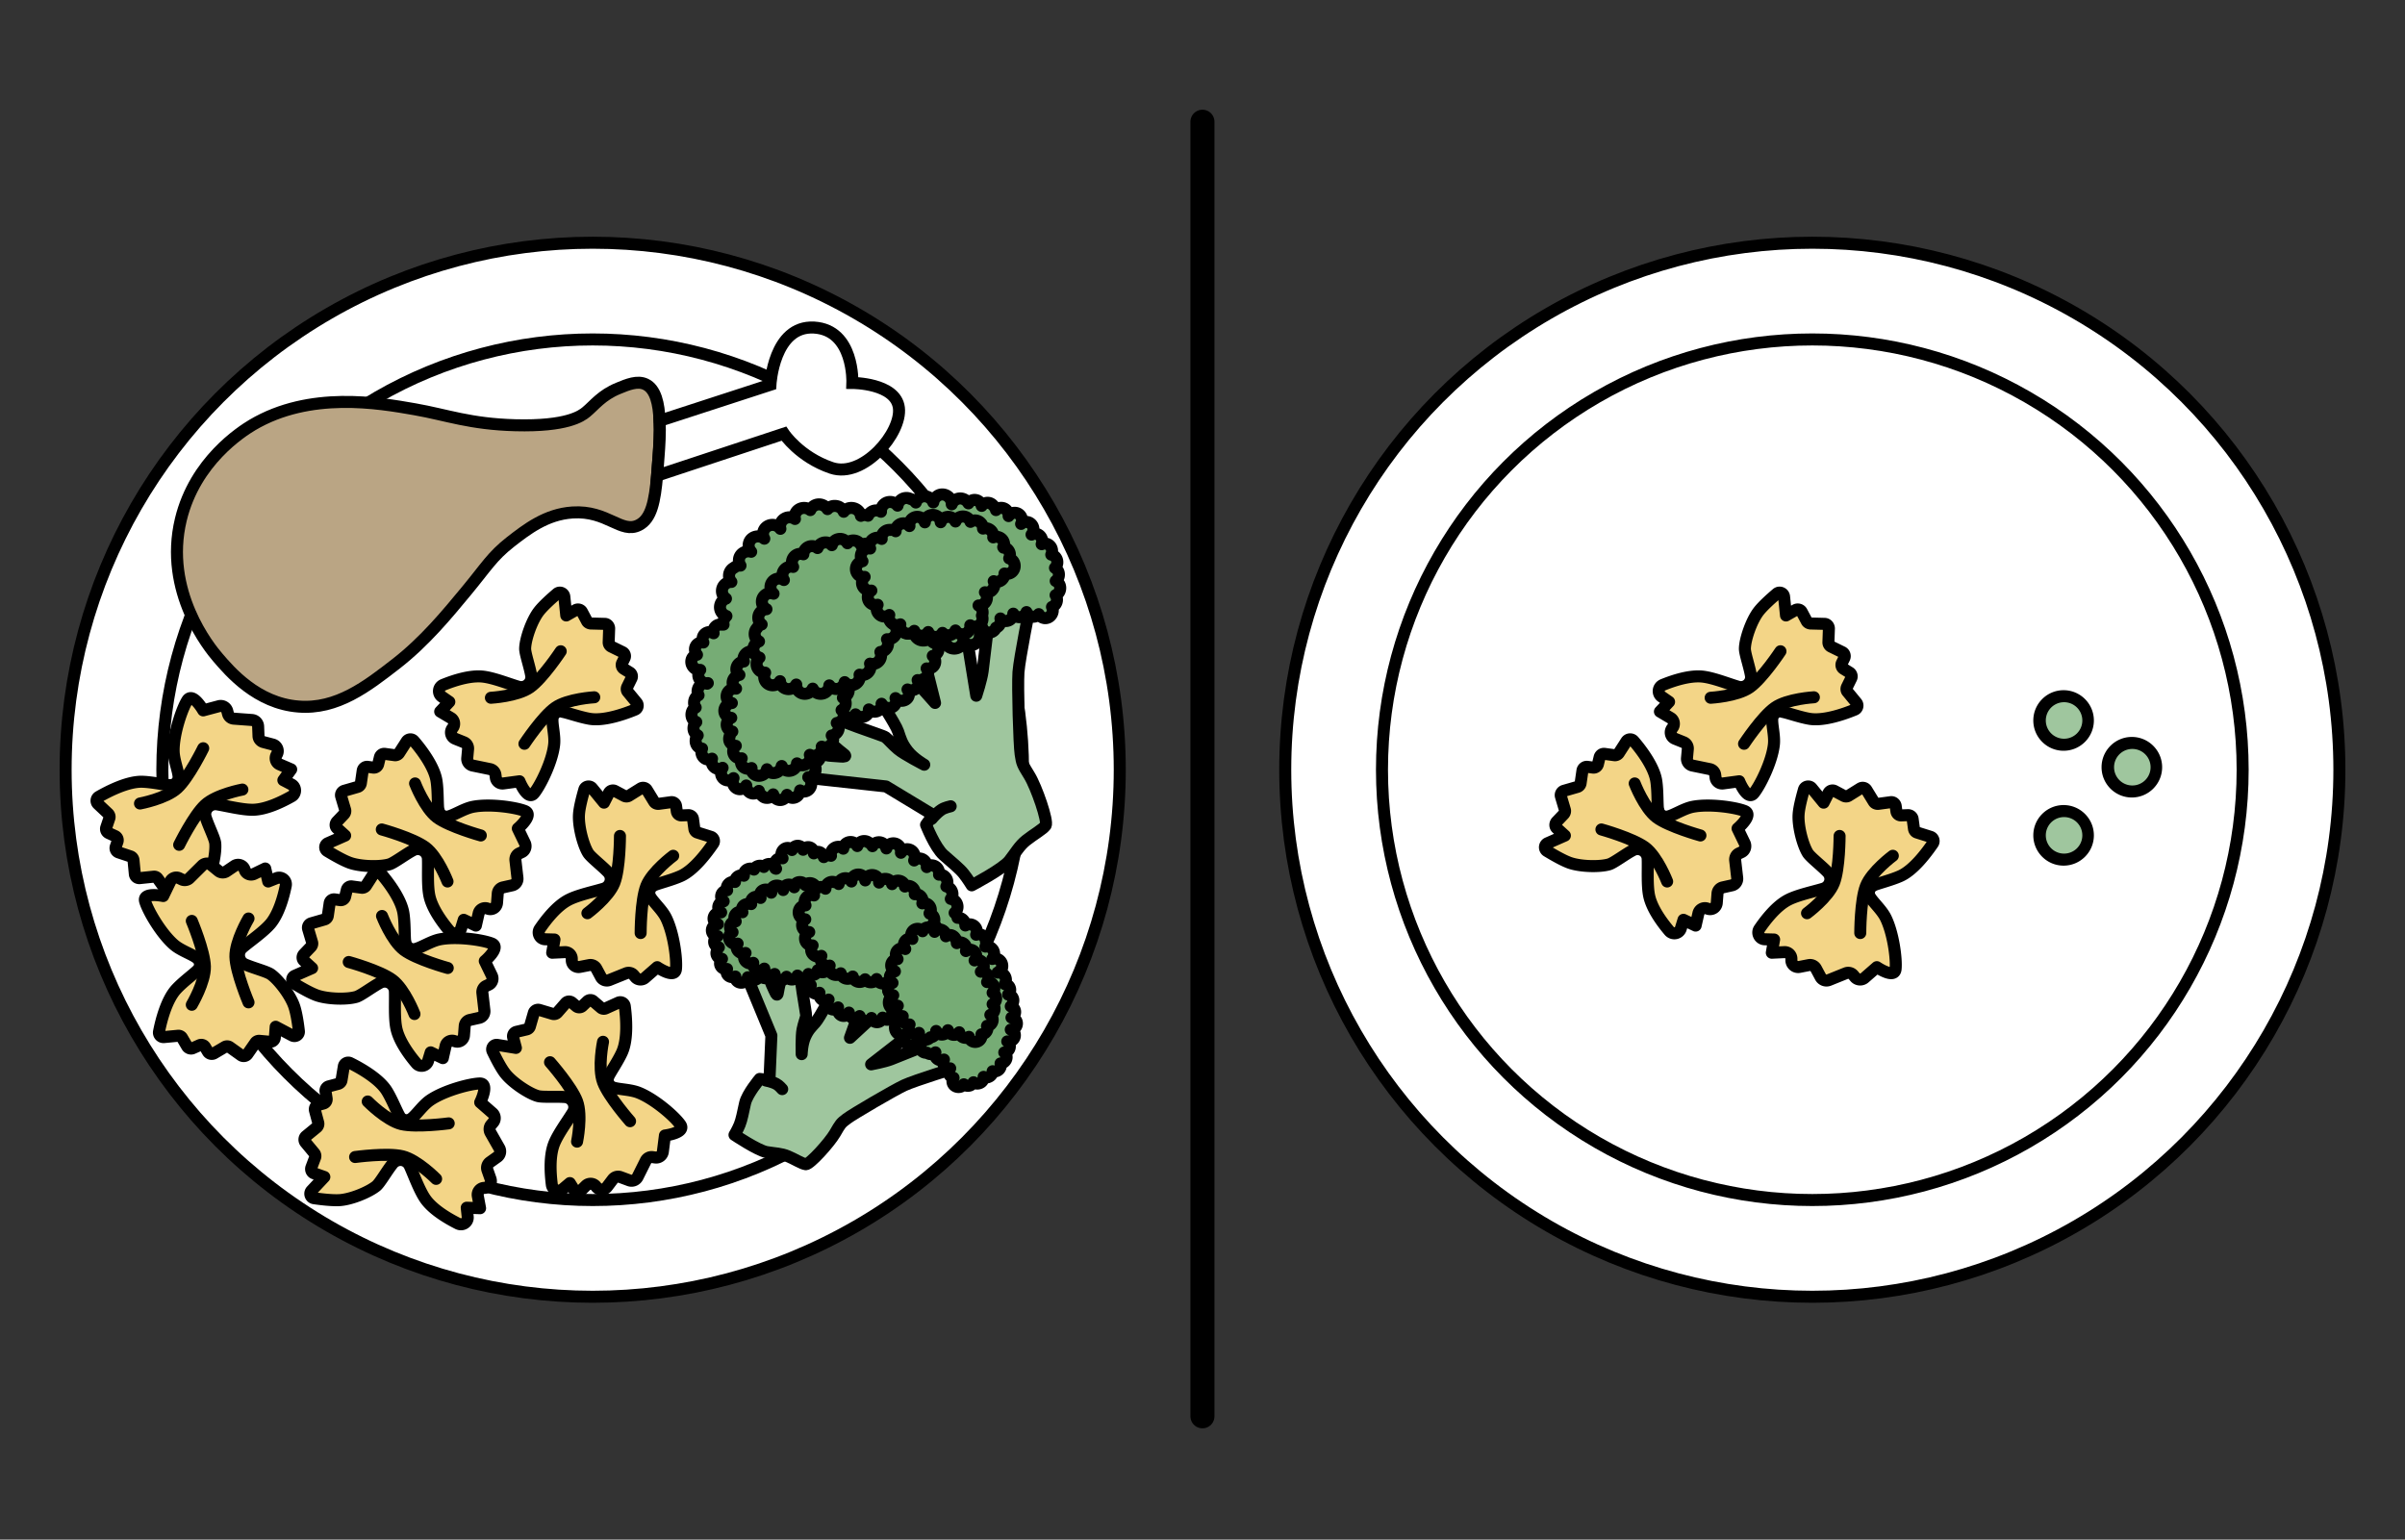 <svg xmlns="http://www.w3.org/2000/svg" id="Calque_1" viewBox="0 0 200.13 128.13"><rect x="0" y="0" width="200.13" height="128.13" fill="#333333" stroke="none"/><defs><style>.cls-2,.cls-3,.cls-4,.cls-6,.cls-8{stroke:#000}.cls-2,.cls-9{fill:#9fc69e}.cls-2,.cls-3,.cls-4,.cls-6,.cls-8{stroke-linecap:round;stroke-linejoin:round}.cls-6{fill:none}.cls-3{fill:#76ac75}.cls-4{fill:#fff}.cls-8{fill:#f3d587}</style></defs><path d="M-1632.08-68.32H1023v1511.77h-2655.08z" style="fill:none;stroke:#e30613;stroke-width:8px;stroke-linecap:round;stroke-linejoin:round"/><path d="M100.06 10.13v107.74" style="stroke-width:2px;fill:#fff;stroke-linecap:round;stroke-linejoin:round;stroke:#000"/><circle cx="49.32" cy="64.06" r="43.86" class="cls-4"/><circle cx="49.32" cy="64.06" r="35.81" class="cls-4"/><path d="M54.89 35.01c.04 1-.03 2.08-.09 2.99-.04.56-.08 1.08-.12 1.57-.19 2.15-.47 3.6-1.52 4.13-1.48.75-2.61-1.24-5.52-1.05-2.19.14-3.82 1.41-5.17 2.46-1.55 1.22-1.99 2.06-3.69 4.11-1.58 1.91-3.44 4.17-5.82 6.02-2.42 1.88-4.92 3.82-8.13 3.56-3.45-.27-5.7-2.91-6.71-4.09-.67-.78-4.52-5.48-3.07-11.48 1.18-4.86 5.05-7.32 5.95-7.86 4.8-2.84 10.5-1.84 13.52-1.31 2.67.47 4.58 1.23 8.37 1.33 4.28.11 5.48-.76 5.89-1.1.69-.57 1.28-1.4 2.67-1.97.77-.32 1.6-.66 2.27-.34.84.39 1.11 1.63 1.16 3.02Z" style="stroke-miterlimit:10;stroke:#000;fill:#baa584"/><path d="M74.8 33.94c.26 2.07-2.96 5.9-5.61 5-2.66-.9-3.96-2.85-3.96-2.85l-10.55 3.49c.04-.49.08-1.02.12-1.57.07-.91.14-1.99.09-2.99l9.22-3s.26-4.95 3.63-4.76c3.36.2 3.19 4.61 3.19 4.61s3.61 0 3.87 2.07Z" style="fill:#fff;stroke-miterlimit:10;stroke:#000"/><path d="M14.15 65.34c.4.02.72-.3.71-.69-.02-.5-.4-1.4-.41-2.15-.02-1.41.68-3.49 1.13-4.21.45-.72 1.33.83 1.33.83l1.31-.35c.3-.08.61.1.69.4l.06.23c.06.23.26.4.5.41l1.49.11c.29.02.51.25.52.54l.03.78c0 .25.18.46.42.52l.76.2c.36.09.53.5.35.82l-.03.05c-.16.29-.04.66.27.79l.95.41-.65.9.67.35c.39.2.41.77.03.99-.83.47-2.11 1.09-3.2 1.12-.89.02-2.22-.32-3.03-.45-.62-.09-1.12.49-.93 1.08.22.71.75 1.75.79 2.15.08.8-.24 2.39-.73 3.23-.3.51-.88 1.19-1.3 1.65-.2.22-.57.13-.64-.17l-.36-1.52-.72.54c-.17.13-.41.09-.53-.08l-.51-.71a.357.357 0 0 0-.34-.15l-1.15.12a.373.373 0 0 1-.41-.34l-.11-1.15a.366.366 0 0 0-.25-.32l-.99-.33c-.2-.07-.3-.28-.24-.47l.15-.43a.381.381 0 0 0-.2-.46l-.54-.25a.381.381 0 0 1-.2-.46l.26-.77c.05-.14 0-.29-.1-.39l-.85-.8a.378.378 0 0 1 .07-.6c.77-.44 2.42-1.3 3.65-1.25.82.03 1.85.26 2.31.29Z" class="cls-8"/><path d="M20.17 65.71s-2.16.4-3.11 1.28-2.15 3.32-2.15 3.32M11.65 66.87s2.16-.4 3.11-1.28c.95-.87 2.15-3.32 2.15-3.32" class="cls-6"/><path d="M16.45 80.73c.28-.28.25-.74-.06-.99-.39-.32-1.32-.62-1.89-1.1-1.07-.91-2.18-2.81-2.42-3.62-.25-.81 1.5-.45 1.5-.45l.59-1.22c.14-.28.47-.4.75-.26l.21.1c.21.1.47.06.64-.11l1.06-1.05c.2-.2.53-.22.75-.04l.6.49c.19.16.47.17.67.03l.65-.44c.3-.21.72-.07.85.28l.02.06c.11.32.47.46.77.32l.93-.45.25 1.08.7-.28c.41-.16.85.19.76.63-.19.93-.57 2.31-1.26 3.15-.57.68-1.71 1.46-2.33 1.99-.48.4-.37 1.16.2 1.41.69.3 1.81.59 2.14.82.66.46 1.64 1.75 1.95 2.67.19.56.32 1.44.39 2.06.04.3-.28.51-.55.37l-1.38-.73-.07.9a.38.38 0 0 1-.41.35l-.87-.08a.376.376 0 0 0-.34.16l-.66.95c-.12.17-.36.21-.53.09l-.94-.67a.38.38 0 0 0-.41-.02l-.9.53a.38.38 0 0 1-.51-.13l-.23-.39a.37.37 0 0 0-.48-.15l-.54.24c-.17.08-.38.01-.48-.15l-.41-.7a.35.35 0 0 0-.36-.18l-1.16.11c-.25.02-.45-.2-.41-.44.17-.87.61-2.67 1.46-3.57.56-.6 1.41-1.22 1.74-1.55Z" class="cls-8"/><path d="M20.68 76.44s-1.12 1.89-1.09 3.18c.03 1.29 1.09 3.8 1.09 3.8M15.96 83.62s1.12-1.89 1.09-3.18-1.09-3.8-1.09-3.8" class="cls-6"/><path d="M36.49 67.38c.05.39.43.66.81.57.49-.11 1.31-.65 2.03-.8 1.38-.28 3.55.03 4.34.34s-.58 1.46-.58 1.46l.59 1.22c.13.28.02.62-.26.75l-.21.1c-.22.1-.34.33-.32.57l.17 1.48a.56.56 0 0 1-.44.61l-.76.17c-.24.05-.42.26-.44.51l-.06.78c-.03.37-.39.61-.74.49l-.06-.02a.557.557 0 0 0-.73.41l-.23 1.01-1.01-.48-.22.72a.56.56 0 0 1-.96.21c-.62-.73-1.46-1.88-1.68-2.94-.18-.87-.09-2.24-.12-3.06a.84.84 0 0 0-1.23-.72c-.66.35-1.58 1.05-1.97 1.17-.77.23-2.39.2-3.31-.13-.55-.2-1.33-.65-1.86-.97a.371.371 0 0 1 .05-.66l1.43-.63-.67-.61c-.16-.14-.16-.38-.02-.54l.6-.63c.09-.1.13-.24.09-.37l-.33-1.11c-.06-.2.06-.41.26-.47l1.11-.32c.14-.04.25-.16.27-.31l.15-1.04c.03-.21.22-.35.42-.32l.45.06c.19.03.37-.09.42-.28l.14-.58c.05-.19.23-.31.42-.28l.81.11c.14.02.29-.05.37-.17l.63-.98c.14-.21.43-.23.6-.04.58.67 1.72 2.14 1.89 3.36.12.81.08 1.86.14 2.32Z" class="cls-8"/><path d="M37.24 73.36s-.79-2.05-1.82-2.83-3.65-1.5-3.65-1.5M34.54 65.2s.79 2.05 1.82 2.83c1.03.77 3.65 1.5 3.65 1.5" class="cls-6"/><path d="M33.74 78.41c.05.39.43.66.81.57.49-.11 1.31-.65 2.03-.8 1.38-.28 3.55.03 4.34.34.79.31-.58 1.46-.58 1.46l.59 1.22c.13.28.02.62-.26.75l-.21.1c-.22.1-.34.33-.32.57l.17 1.48a.56.56 0 0 1-.44.61l-.76.17c-.24.05-.42.26-.44.51l-.06.78c-.03.37-.39.61-.74.49l-.06-.02a.557.557 0 0 0-.73.41l-.23 1.01-1.01-.48-.22.72a.56.56 0 0 1-.96.21c-.62-.73-1.46-1.88-1.68-2.94-.18-.87-.09-2.24-.12-3.06a.84.84 0 0 0-1.23-.72c-.66.35-1.58 1.05-1.97 1.17-.77.23-2.39.2-3.31-.13-.55-.2-1.33-.65-1.86-.97a.371.371 0 0 1 .05-.66l1.43-.63-.67-.61c-.16-.14-.16-.38-.02-.54l.6-.63c.09-.1.13-.24.09-.37l-.33-1.11c-.06-.2.06-.41.26-.47l1.11-.32c.14-.04.25-.16.27-.31l.15-1.04c.03-.21.22-.35.42-.32l.45.06c.19.03.37-.09.42-.28l.14-.58c.05-.19.23-.31.42-.28l.81.11c.14.02.29-.05.37-.17l.63-.98c.14-.21.43-.23.6-.04.58.67 1.72 2.14 1.89 3.36.12.81.08 1.86.14 2.32Z" class="cls-8"/><path d="M34.49 84.39s-.79-2.05-1.82-2.83-3.65-1.5-3.65-1.5M31.79 76.23s.79 2.05 1.82 2.83 3.65 1.5 3.65 1.5" class="cls-6"/><path d="M33.25 92.9c.2.34.65.43.97.2.41-.29.95-1.11 1.56-1.53 1.16-.8 3.28-1.37 4.13-1.4s.05 1.57.05 1.57l1.02.89c.23.2.26.56.05.79l-.15.18c-.16.18-.18.44-.07.65l.74 1.3c.14.25.07.57-.16.73l-.63.45c-.2.15-.28.41-.2.64l.26.74c.12.35-.12.72-.49.75h-.06c-.33.03-.57.34-.51.67l.19 1.02-1.11-.04.08.75c.05.44-.41.77-.81.57-.85-.43-2.08-1.15-2.71-2.04-.51-.73-.97-2.03-1.31-2.77a.843.843 0 0 0-1.42-.17c-.47.58-1.04 1.59-1.35 1.85-.62.51-2.12 1.13-3.09 1.18-.59.03-1.47-.07-2.09-.16-.3-.04-.42-.41-.22-.63l1.07-1.14-.85-.3c-.2-.07-.3-.29-.23-.49l.31-.82c.05-.13.02-.27-.06-.37l-.74-.89c-.13-.16-.11-.4.05-.53l.89-.73a.38.38 0 0 0 .12-.39l-.27-1.01c-.05-.2.06-.41.26-.46l.44-.12c.19-.05.3-.23.27-.42l-.09-.59c-.03-.19.09-.37.27-.42l.79-.21c.14-.04.25-.16.27-.3l.19-1.15c.04-.25.31-.39.53-.28.79.39 2.42 1.29 3.06 2.34.43.7.81 1.68 1.05 2.08Z" class="cls-8"/><path d="M36.29 98.11s-1.54-1.57-2.79-1.88-3.95.06-3.95.06M30.6 91.67s1.54 1.57 2.79 1.88c1.25.3 3.95-.06 3.95-.06" class="cls-6"/><path d="M50.64 89.58c-.17.36 0 .78.37.92.47.17 1.45.16 2.14.44 1.31.52 2.97 1.95 3.46 2.65.5.69-1.28.91-1.28.91l-.17 1.34c-.04.31-.32.53-.63.49l-.23-.03a.544.544 0 0 0-.57.31l-.67 1.34c-.13.26-.43.38-.7.28l-.73-.27a.56.56 0 0 0-.64.19l-.47.62c-.22.29-.66.3-.89.01l-.04-.05a.565.565 0 0 0-.84-.05l-.74.73-.59-.95-.58.49a.56.56 0 0 1-.92-.35c-.12-.95-.21-2.37.18-3.39.32-.83 1.14-1.93 1.57-2.64a.84.84 0 0 0-.65-1.27c-.75-.06-1.9.03-2.29-.09-.77-.23-2.12-1.13-2.71-1.9-.36-.47-.76-1.26-1.03-1.82-.13-.27.1-.58.4-.53l1.54.25-.23-.88c-.05-.2.07-.41.28-.46l.85-.2c.13-.03.24-.13.27-.26l.32-1.11c.06-.2.27-.31.47-.25l1.1.33c.14.04.29 0 .39-.11l.69-.79c.14-.16.37-.17.53-.04l.35.3c.15.13.36.12.5 0l.43-.41a.36.36 0 0 1 .5 0l.62.53c.11.1.27.12.4.06l1.06-.48c.23-.1.49.04.53.29.12.88.28 2.73-.23 3.85-.34.75-.94 1.61-1.14 2.03Z" class="cls-8"/><path d="M48.02 95.01s.45-2.15 0-3.36-2.25-3.25-2.25-3.25M50.18 86.7s-.45 2.15 0 3.36 2.25 3.25 2.25 3.25" class="cls-6"/><path d="M54.44 73.68c-.36.15-.52.59-.33.94.24.44.98 1.09 1.31 1.75.63 1.26.92 3.43.83 4.28-.09.85-1.56-.16-1.56-.16l-1.02.89c-.23.2-.59.18-.79-.05l-.15-.18a.557.557 0 0 0-.63-.15l-1.39.56a.56.56 0 0 1-.71-.26l-.37-.69a.564.564 0 0 0-.61-.29l-.77.15a.564.564 0 0 1-.67-.58v-.06a.556.556 0 0 0-.59-.59l-1.04.05.19-1.1-.76-.02c-.44 0-.71-.51-.46-.87.54-.79 1.42-1.91 2.39-2.41.79-.41 2.14-.69 2.92-.93.6-.19.79-.93.36-1.38-.52-.54-1.44-1.25-1.65-1.59-.42-.68-.83-2.25-.76-3.22.04-.59.27-1.45.44-2.05.08-.29.46-.36.65-.13l.99 1.21.41-.81c.1-.19.33-.26.51-.16l.77.41c.12.06.26.06.38-.01l.98-.61c.18-.11.41-.06.52.12l.6.98c.08.13.22.19.37.18l1.04-.14c.21-.03.39.12.42.32l.06.45c.03.19.19.33.38.33l.59-.02c.19 0 .36.14.38.33l.11.81c.02.14.12.27.26.31l1.11.35c.24.07.34.36.2.56-.5.73-1.6 2.23-2.73 2.72-.75.33-1.77.58-2.2.76Z" class="cls-8"/><path d="M48.88 76s1.77-1.31 2.24-2.51.47-3.92.47-3.92M56.02 71.22s-1.77 1.31-2.24 2.51c-.47 1.2-.47 3.92-.47 3.92" class="cls-6"/><path d="M46.77 59.21a.67.67 0 0 0-.79.6c-.05.5.22 1.44.13 2.18-.16 1.4-1.13 3.37-1.67 4.03s-1.21-1-1.21-1l-1.34.18a.556.556 0 0 1-.63-.48l-.03-.23a.564.564 0 0 0-.44-.48l-1.46-.3a.574.574 0 0 1-.45-.6l.07-.77a.558.558 0 0 0-.35-.57l-.72-.29a.565.565 0 0 1-.24-.86l.04-.05c.2-.27.12-.65-.16-.82l-.89-.53.76-.81-.62-.43a.563.563 0 0 1 .1-.98c.88-.36 2.24-.81 3.32-.69.89.1 2.16.61 2.95.84.6.17 1.17-.34 1.06-.95-.13-.74-.51-1.83-.5-2.23.02-.8.55-2.33 1.15-3.1.36-.46 1.03-1.06 1.5-1.46.23-.2.58-.05.61.25l.16 1.56.79-.45c.18-.1.42-.04.52.15l.41.77c.06.12.19.19.32.2l1.16.03c.21 0 .37.18.37.39l-.04 1.15c0 .15.08.28.21.35l.94.46c.19.09.26.32.17.5l-.2.41a.38.38 0 0 0 .14.48l.5.31c.16.1.22.31.14.48l-.36.73c-.06.13-.05.29.05.4l.74.9c.16.19.09.49-.14.58-.82.34-2.57.97-3.78.76-.81-.14-1.8-.5-2.25-.58Z" class="cls-8"/><path d="M40.85 58.07s2.2-.12 3.25-.86c1.06-.74 2.56-3.01 2.56-3.01M49.45 58.03s-2.2.12-3.25.86c-1.06.74-2.56 3.01-2.56 3.01" class="cls-6"/><path d="m66.79 64.69 6.94.76 3.92 2.37-.59.82s.73 1.87 1.46 2.52 1.32 1.11 1.67 1.55c.35.44.67.97.67.97s2.58-1.35 3.13-2.05.82-1.23 1.41-1.7 1.38-.91 1.61-1.23-.76-3.19-1.35-4.15-.61-1-.73-1.79-.26-5.62-.18-6.82c.09-1.2 1-5.68 1-5.68l-3.45 1.2s-.44 3.69-.53 4.39-.53 2.05-.53 2.05l-.97-5.97-2.46.03-1.02 2.46 1.02 4.08-2.25-2.53-2.55 1.99s1.51 2.28 1.72 2.9.3 1 .8 1.64 1.38 1.14 1.38 1.14-1.66-.85-2.18-1.29-.81-.82-1.05-1-4.3-1.41-4.8-1.99c-.5-.59-1.32.97-1.32.97s1.93 1.9 2.55 2.34c.61.44-.11.27-.97.23-.85-.04-1.87-.76-1.87-.76l-.5 2.55Z" class="cls-2"/><path d="M67.85 58.5c-.15.04-.32.01-.47-.07a.677.677 0 0 1-.36-.57c-.13 0-.26-.02-.38-.08-.32-.17-.45-.55-.29-.85.1-.18.28-.29.48-.3a.58.58 0 0 1-.01-.57c.11-.2.31-.31.53-.31a.623.623 0 0 1-.17-.76.61.61 0 0 1 .43-.3c-.02 0-.03-.01-.05-.02-.32-.17-.45-.55-.29-.85.07-.13.19-.23.33-.27a.61.61 0 0 1-.25-.08.636.636 0 0 1-.35-.55c-.21-.19-.28-.5-.15-.75s.4-.35.67-.29a.624.624 0 0 1-.04-.62c.16-.3.55-.4.87-.23.03.01.05.03.07.04 0-.1.02-.21.07-.3.15-.27.5-.38.8-.25 0-.08.03-.16.07-.23.16-.3.55-.4.87-.22.06.03.11.07.15.11 0-.07.03-.13.06-.2.16-.29.55-.39.86-.22.06.03.11.07.15.11.01-.04.03-.08.05-.12.16-.3.55-.4.87-.22.17.09.29.25.34.42a.66.66 0 0 1 .8-.12c.2.11.32.29.35.48.17-.29.55-.38.86-.21.24.13.37.37.36.6.19-.14.46-.16.7-.03.32.17.45.55.29.85 0 .01-.02.03-.03.05.19-.12.44-.13.67 0 .3.16.43.52.31.81.18-.1.42-.1.63 0 .32.17.45.55.29.85-.05.09-.12.16-.2.21h0c.32.18.45.55.29.85-.09.16-.24.26-.41.3.2.19.27.49.14.74s-.39.34-.65.3c.12.19.15.42.04.62-.08.14-.2.24-.35.28-.13.07-.29.1-.44.07.08.17.09.37 0 .54-.15.29-.52.39-.84.24.13.19.16.43.05.64-.16.29-.55.39-.87.22a.862.862 0 0 1-.18-.14c.07.16.07.35-.02.51-.16.3-.55.4-.87.23a.7.7 0 0 1-.27-.27c.02.12 0 .24-.06.35-.16.3-.55.4-.86.22-.05-.03-.1-.06-.14-.1 0 .11 0 .22-.06.32-.16.3-.55.4-.87.23a.862.862 0 0 1-.18-.14c-.17.28-.55.36-.85.2a.664.664 0 0 1-.3-.32c-.19.16-.48.19-.73.06a.679.679 0 0 1-.33-.4c-.19.19-.5.23-.76.09a.666.666 0 0 1-.36-.54Z" class="cls-3"/><path d="M79.16 41.69c.03.09.05.19.04.28a.75.75 0 0 1 .47-.45c.35-.12.74.05.92.37.12-.19.35-.31.58-.28.27.03.47.24.52.49a.599.599 0 0 1 .96-.03c.11.09.2.23.23.38.13-.13.31-.21.51-.18.33.04.56.34.54.68.13-.19.35-.3.58-.27.34.04.58.36.53.71 0 .08-.03.15-.07.21.13-.12.3-.18.49-.16.34.04.58.36.53.71a.66.66 0 0 1-.15.34c.1-.06.23-.08.35-.07.34.04.58.36.53.71 0 .06-.02.11-.04.16.1-.05.21-.07.33-.05.34.04.58.36.53.71 0 .08-.03.15-.06.21.32.06.54.37.5.71-.02.15-.09.29-.19.39.22.12.36.37.32.65-.02.18-.12.34-.26.44.25.1.41.38.37.67-.03.24-.18.43-.38.51.09.13.13.29.11.46-.03.25-.2.45-.41.52.05.11.08.24.06.37-.05.35-.36.6-.69.56a.633.633 0 0 1-.47-.33c-.13.15-.32.24-.53.21a.639.639 0 0 1-.49-.38.63.63 0 0 1-.66.42.587.587 0 0 1-.44-.29v.05c-.04.35-.35.6-.69.56a.603.603 0 0 1-.38-.21c.03.08.03.17.02.26-.03.24-.18.44-.39.51a.62.62 0 0 1-.65.4.6.6 0 0 1-.49-.4c.02.22-.06.44-.2.6.03.35-.18.69-.51.8a.764.764 0 0 1-.87-.29c-.05.27-.24.5-.51.59a.782.782 0 0 1-.99-.51c-.01-.04-.02-.07-.03-.1a.71.71 0 0 1-.32.22c-.38.13-.79-.07-.96-.43-.08.07-.16.12-.27.15a.782.782 0 0 1-.99-.51.85.85 0 0 1-.04-.22c-.07.05-.14.1-.23.13a.802.802 0 0 1-1.03-.74c-.05.03-.1.05-.15.07-.4.14-.85-.1-.99-.51-.07-.19-.06-.4.02-.57-.15.13-.35.21-.56.2.18.21.25.49.15.76-.14.4-.6.61-1.02.46-.04-.01-.07-.03-.1-.04.03.13.02.26-.03.39-.13.37-.54.57-.93.48 0 .1 0 .2-.05.3-.14.4-.6.61-1.02.46-.07-.03-.14-.06-.2-.1 0 .08 0 .17-.04.26-.04.1-.09.18-.16.26.07.04.12.09.18.15.24.28.22.68-.04.89-.16.13-.37.16-.56.1.03.2-.04.4-.2.53-.17.14-.4.17-.61.09.14.26.1.58-.12.77-.14.12-.33.16-.51.12.02.01.03.03.04.04.24.28.21.67-.04.89-.12.1-.26.14-.41.13.08.04.15.1.21.17.15.18.2.41.14.61.09.12.14.28.13.45-.01.2-.1.37-.25.48.27.08.46.36.44.68a.64.64 0 0 1-.29.51c.33.03.57.34.55.7a.67.67 0 0 1-.4.58c.21.11.34.35.32.62-.03.36-.31.64-.65.61h-.05c.18.12.3.35.28.6-.02.34-.29.61-.61.61.17.12.27.34.25.58-.02.36-.32.64-.65.61-.1 0-.2-.04-.28-.09h0c-.03.37-.32.64-.65.62a.588.588 0 0 1-.44-.25c-.09.26-.34.45-.61.43a.605.605 0 0 1-.54-.47c-.12.19-.32.31-.55.29-.16 0-.3-.09-.4-.2a.614.614 0 0 1-.24-.38c-.12.14-.3.23-.49.22-.32-.02-.57-.32-.56-.67a.62.62 0 0 1-.56.31c-.33-.02-.59-.33-.56-.7 0-.08.03-.15.06-.22-.12.13-.29.21-.48.19-.34-.02-.59-.33-.56-.69 0-.14.06-.26.13-.36-.1.06-.22.1-.35.09-.33-.02-.59-.33-.56-.69 0-.06.01-.11.03-.16a.6.6 0 0 1-.32.07c-.34-.02-.59-.33-.56-.69 0-.08.02-.15.05-.22-.32-.04-.56-.34-.53-.69 0-.16.07-.3.17-.41a.661.661 0 0 1-.35-.64c.01-.19.1-.36.23-.47-.25-.09-.42-.36-.4-.66.02-.25.15-.45.35-.55a.645.645 0 0 1-.13-.46.66.66 0 0 1 .37-.56.671.671 0 0 1-.08-.37c.03-.36.32-.64.65-.62.05 0 .1.01.14.03l.02-.02c.01 0 .03-.02.04-.03a.67.67 0 0 1-.63-.24c-.22-.26-.21-.64 0-.86a.645.645 0 0 1-.58-.24c-.24-.28-.21-.68.04-.89.08-.07.17-.11.27-.13h0c-.24-.28-.22-.68.04-.89a.59.59 0 0 1 .49-.13c-.12-.25-.07-.56.14-.73a.6.6 0 0 1 .71-.04c-.05-.22.02-.45.19-.59.12-.1.28-.15.43-.13h.21a.687.687 0 0 1 .03-.4c.05-.12.12-.23.21-.31h0c-.42-.15-.64-.59-.49-1 .08-.22.25-.38.45-.45a.773.773 0 0 1-.29-.89c.11-.31.42-.51.74-.5a.766.766 0 0 1-.15-.77c.07-.19.21-.33.38-.42.14-.12.33-.18.53-.17a.78.78 0 0 1-.09-.68c.14-.39.57-.59.98-.47a.773.773 0 0 1-.17-.78c.14-.4.6-.6 1.02-.45.09.03.17.08.24.14a.753.753 0 0 1-.06-.64c.14-.4.6-.61 1.02-.46.16.06.29.15.38.28-.04-.14-.04-.3.02-.45.14-.4.6-.61 1.01-.46.07.02.13.05.18.09a.718.718 0 0 1 .02-.41c.14-.4.6-.61 1.02-.46.09.03.17.08.24.13a.79.79 0 0 1 1.01-.42c.18.07.33.18.42.34.21-.24.55-.33.88-.22.22.08.39.24.47.44.2-.28.57-.39.91-.27.28.1.48.34.52.61.18-.08.38-.09.59-.01.09-.18.24-.33.44-.4.22-.08.45-.04.64.07-.02-.34.19-.67.52-.78.31-.1.66.01.86.27.05-.27.23-.5.5-.6.19-.06.39-.05.56.04.18.04.35.15.46.3.07-.22.24-.41.48-.48.39-.13.82.08.97.47a.81.81 0 0 1 .51-.62c.4-.14.85.09.99.51Z" class="cls-3"/><path d="M64.68 52.99c.07-.14.19-.26.35-.33.23-.1.49-.06.67.08.07-.1.17-.19.3-.24.33-.14.71 0 .84.3.08.19.05.4-.06.57.2.03.37.16.45.34.09.2.05.44-.09.61.29-.06.59.08.7.34.07.17.05.36-.03.52.02 0 .03-.02.05-.02.33-.14.71 0 .84.3.06.14.06.29 0 .43.06-.06.13-.11.22-.15.23-.1.48-.07.65.07.28-.05.57.09.68.35s.02.53-.18.7c.22.02.42.15.51.36.13.31-.03.68-.36.82-.03.01-.05.02-.08.03.08.06.15.14.19.24.12.29-.01.63-.3.79.06.05.11.12.14.2.13.31-.03.68-.36.82-.06.02-.12.04-.18.05.05.05.09.1.12.17.13.31-.03.67-.36.82-.06.03-.12.04-.18.05.02.03.05.07.07.11.13.31-.03.68-.36.82-.18.08-.38.07-.54 0 .05.28-.11.57-.4.7-.2.09-.42.07-.59-.02.12.31-.04.66-.37.81-.25.11-.52.06-.7-.1 0 .24-.16.46-.41.57-.33.14-.71.01-.84-.3 0-.02-.01-.03-.02-.05a.69.69 0 0 1-.41.53c-.32.14-.67.02-.82-.26a.64.64 0 0 1-.4.49c-.33.14-.71 0-.84-.3a.586.586 0 0 1-.04-.29h0c-.33.15-.71.01-.84-.3a.606.606 0 0 1 .02-.51c-.28.04-.55-.1-.66-.35s-.03-.52.17-.69a.616.616 0 0 1-.51-.35.585.585 0 0 1 0-.45c.02-.15.1-.29.22-.39a.599.599 0 0 1-.42-.34c-.13-.3.02-.65.33-.8a.606.606 0 0 1-.53-.36c-.13-.31.03-.67.36-.82.07-.03.15-.05.22-.05a.586.586 0 0 1-.39-.33c-.13-.31.03-.68.36-.82.13-.05.26-.07.38-.05a.577.577 0 0 1-.24-.27c-.13-.31.03-.67.36-.82.05-.02.1-.04.16-.05a.518.518 0 0 1-.21-.25c-.13-.31.03-.68.36-.82.07-.03.15-.05.22-.05-.11-.3.05-.65.38-.79.14-.06.3-.07.44-.04 0-.25.15-.5.41-.61.18-.08.36-.07.52 0-.03-.27.13-.54.4-.66.23-.1.47-.07.65.06Z" class="cls-3"/><path d="M70.52 45.17a.722.722 0 0 1 1.13.2c.12-.08.26-.12.4-.12.4 0 .72.32.72.71a.7.7 0 0 1-.3.58c.18.13.3.34.3.58 0 .26-.14.49-.35.62.32.07.55.36.55.7 0 .22-.1.42-.26.55h.06c.4 0 .71.32.71.72 0 .18-.07.34-.18.47a.72.72 0 0 1 .92.31c.3.08.53.36.53.69s-.2.58-.49.68c.21.12.35.35.35.62 0 .4-.32.72-.71.72h-.09a.715.715 0 0 1-.55 1.06.717.717 0 0 1-.66 1c-.07 0-.14 0-.2-.03.03.07.04.15.04.24 0 .39-.32.71-.71.71-.07 0-.14 0-.2-.03 0 .05.02.1.02.15a.717.717 0 0 1-1.26.47c-.07.32-.36.57-.7.57a.7.7 0 0 1-.58-.3c0 .39-.33.7-.72.7-.29 0-.54-.17-.66-.43-.11.25-.36.43-.66.43-.4 0-.71-.32-.71-.71v-.06c-.12.23-.36.38-.64.38a.71.71 0 0 1-.71-.66c-.12.21-.35.34-.61.34-.4 0-.71-.32-.71-.72a.7.7 0 0 1 .08-.33h0c-.4 0-.71-.32-.71-.71 0-.22.09-.41.24-.54-.29-.09-.51-.36-.51-.68s.2-.57.47-.67a.695.695 0 0 1-.36-.62c0-.19.07-.36.19-.48a.67.67 0 0 1 .39-.31.7.7 0 0 1-.28-.56c0-.38.3-.69.68-.71a.709.709 0 0 1-.38-.63c0-.39.32-.71.72-.71.09 0 .17.02.25.05a.715.715 0 0 1 .86-1.14.676.676 0 0 1-.12-.4c0-.4.32-.71.71-.71.06 0 .12 0 .18.02a.663.663 0 0 1-.1-.37.715.715 0 0 1 .95-.68c.02-.38.33-.68.72-.68.17 0 .33.06.46.16.1-.27.36-.47.67-.47.21 0 .4.09.52.23a.708.708 0 0 1 1.3-.16Z" class="cls-3"/><path d="M83.48 45.53c.16.02.31.11.42.25.16.2.18.47.08.69.12.04.24.12.32.22.22.29.17.7-.11.93-.18.14-.4.17-.6.11.01.21-.08.41-.25.55-.19.15-.44.18-.65.09.13.27.05.6-.19.8-.16.12-.36.16-.54.12.01.01.02.02.03.04.22.29.17.7-.12.92-.13.1-.29.15-.44.14a.653.653 0 0 1 .28.84c.11.27.04.59-.2.78s-.54.18-.77.03c.03.22-.06.46-.25.61-.29.22-.7.17-.93-.11-.02-.02-.03-.05-.05-.07a.659.659 0 0 1-1.08.2c-.04.07-.1.14-.17.2-.29.22-.7.17-.93-.11a.647.647 0 0 1-.09-.16c-.04.06-.09.12-.15.17-.29.22-.7.17-.92-.11a.647.647 0 0 1-.09-.16c-.03.04-.06.07-.1.1-.29.22-.7.17-.93-.11a.688.688 0 0 1-.13-.53.67.67 0 0 1-.81-.19.642.642 0 0 1-.11-.59c-.29.21-.69.16-.91-.13a.653.653 0 0 1-.06-.72.67.67 0 0 1-.68-.23c-.22-.29-.17-.7.11-.92.01-.01.03-.02.05-.03a.678.678 0 0 1-.64-.25.653.653 0 0 1 .08-.89.63.63 0 0 1-.59-.25c-.22-.29-.17-.7.12-.92.09-.07.19-.11.29-.13h0c-.22-.29-.17-.7.11-.93.16-.12.35-.16.53-.13-.11-.26-.03-.58.21-.76s.53-.18.75-.04c-.03-.23.05-.46.25-.61.14-.11.3-.15.46-.14.16-.02.32.01.45.11a.655.655 0 0 1 1.15-.43c-.04-.23.05-.48.25-.63.29-.22.7-.17.92.12.05.06.08.13.11.2 0-.18.1-.36.25-.48.29-.22.7-.17.93.11.09.11.13.24.14.36a.662.662 0 0 1 1.14-.2c.04.05.06.09.09.14a.58.58 0 0 1 .21-.28c.29-.22.7-.17.93.11.05.06.08.13.11.2.29-.2.68-.14.9.14.1.12.14.27.14.42.26-.08.54 0 .72.22.12.15.16.34.13.51a.67.67 0 0 1 .77.2c.15.2.18.45.09.66Z" class="cls-3"/><path d="M79.11 67.1s-.51.11-.76.28c-.44.29-.81.76-.81.76" class="cls-6"/><path d="m62.03 80.95 2.16 5.23-.16 3.71-.81-.1s-1.05 1.25-1.22 2.02c-.17.77-.28 1.37-.45 1.79s-.43.85-.43.85 1.96 1.31 2.68 1.43 1.19.11 1.75.34c.56.23 1.18.63 1.5.67s1.97-1.78 2.43-2.57c.46-.79.47-.83.99-1.22s3.9-2.37 4.78-2.78 4.43-1.5 4.43-1.5l-2.2-1.99s-2.79 1.12-3.33 1.33-1.66.42-1.66.42l3.87-3.01-.98-1.74-2.15.23-2.5 2.31.92-2.58-2.41-1.04s-1.04 1.96-1.39 2.35-.59.6-.86 1.21c-.26.6-.28 1.42-.28 1.42s-.04-1.51.07-2.05.27-.9.3-1.13-.67-3.61-.45-4.19-1.2-.56-1.2-.56-.6 2.11-.68 2.72-.24.03-.54-.6-.19-1.63-.19-1.63l-2 .64Z" class="cls-2"/><path d="M66.84 79.29a.611.611 0 0 1-.14-.36c0-.21.11-.39.27-.48a.62.62 0 0 1-.09-.3c0-.29.22-.53.49-.54.17 0 .31.09.4.22a.47.47 0 0 1 .4-.23c.18 0 .34.1.43.26.05-.24.24-.41.48-.41.15 0 .29.07.38.19v-.04c0-.29.22-.53.49-.53.12 0 .24.05.32.13a.492.492 0 0 1-.04-.21c0-.2.1-.38.26-.47.06-.23.25-.4.47-.4s.4.15.47.36c.08-.16.24-.26.43-.27.27 0 .5.24.5.53v.07c.07-.04.15-.07.24-.07.25 0 .46.21.49.47.06-.03.12-.04.19-.04.27 0 .5.24.5.53 0 .05 0 .1-.02.15.05-.02.11-.03.16-.03.27 0 .49.24.5.53 0 .05 0 .1-.02.15.03 0 .07-.01.11-.01.27 0 .5.24.5.53 0 .16-.06.3-.17.4.22.05.39.26.39.52 0 .18-.08.34-.21.43.27 0 .48.24.48.53 0 .22-.12.4-.29.49.17.08.3.27.3.49 0 .29-.22.53-.49.53h-.04c.16.09.26.27.26.47 0 .28-.2.51-.45.53.14.09.24.26.24.45 0 .29-.22.53-.49.53-.08 0-.16-.02-.23-.06h0c0 .3-.22.54-.49.54-.15 0-.28-.07-.37-.18-.06.22-.25.38-.47.38s-.4-.14-.46-.35a.49.49 0 0 1-.43.27c-.13 0-.25-.05-.34-.14a.506.506 0 0 1-.22-.29c-.09.12-.23.21-.39.21-.26 0-.48-.22-.5-.5-.08.17-.25.28-.43.28-.27 0-.49-.24-.5-.53 0-.06.01-.13.03-.18-.09.11-.22.18-.37.18-.27 0-.5-.24-.5-.53 0-.11.03-.21.08-.3-.08.06-.17.09-.28.09-.27 0-.49-.23-.5-.53 0-.05 0-.09.02-.13-.07.05-.16.08-.25.08-.27 0-.5-.24-.5-.53 0-.06.01-.12.03-.18-.26-.01-.47-.25-.47-.53 0-.13.04-.25.11-.34-.19-.07-.32-.27-.32-.5 0-.16.06-.3.16-.39a.523.523 0 0 1-.36-.51c0-.2.1-.37.25-.46Z" class="cls-3"/><path d="M83.19 80.8c-.05.06-.12.11-.18.14.18-.02.36.03.5.16.22.2.26.55.1.8.19.01.36.13.42.31.08.2.01.42-.14.56.18.02.33.13.4.31.05.12.04.25 0 .36-.02.12-.08.23-.18.31.15.04.27.14.33.29.1.25-.02.53-.27.65.18.02.35.13.42.31.1.26-.03.55-.3.66-.06.02-.12.04-.18.03.13.05.25.15.31.29.1.26-.03.55-.3.66-.1.04-.21.05-.3.03.08.05.15.13.18.23.1.26-.03.55-.3.66-.04.01-.08.03-.13.03.07.05.13.12.16.21.1.26-.03.55-.3.66-.06.02-.12.03-.17.04.08.25-.05.53-.31.63a.6.6 0 0 1-.35.02c0 .21-.13.4-.34.48-.14.06-.29.05-.41-.01.02.22-.11.44-.33.52-.18.07-.38.04-.51-.07-.06.11-.15.2-.28.26-.19.07-.39.03-.53-.09-.06.08-.14.15-.24.19-.27.1-.57-.02-.67-.27a.499.499 0 0 1 .06-.46.494.494 0 0 1-.36-.3.48.48 0 0 1 .08-.49.505.505 0 0 1-.55-.31c-.06-.14-.04-.3.03-.42-.01 0-.02.01-.04.02a.512.512 0 0 1-.67-.27.47.47 0 0 1 0-.35c-.05.05-.11.09-.18.11-.18.07-.38.04-.52-.08a.505.505 0 0 1-.54-.31.476.476 0 0 1 .09-.5c-.15.1-.33.13-.5.09a.63.63 0 0 1-.77-.05.624.624 0 0 1-.13-.73c-.21.07-.45.03-.62-.13a.634.634 0 0 1-.02-.9l.06-.06a.55.55 0 0 1-.28-.15.63.63 0 0 1-.06-.85.571.571 0 0 1-.21-.13c-.26-.24-.26-.64-.02-.91.04-.04.09-.09.14-.11-.06-.03-.13-.06-.18-.11-.25-.23-.26-.64-.02-.9.04-.05.09-.09.14-.12a.444.444 0 0 1-.11-.08c-.25-.23-.26-.64-.02-.9a.68.68 0 0 1 .41-.21.629.629 0 0 1-.36-.32.6.6 0 0 1-.49.4.645.645 0 0 1-.72-.55V80c-.08.07-.18.11-.29.13a.627.627 0 0 1-.7-.48c-.07.04-.15.07-.23.09a.645.645 0 0 1-.72-.55c0-.06-.01-.12 0-.18-.06.03-.13.06-.2.07-.08.01-.16 0-.24-.01 0 .06-.01.12-.04.18-.11.28-.4.42-.65.32a.485.485 0 0 1-.29-.36c-.13.1-.3.13-.46.07a.483.483 0 0 1-.3-.4c-.13.2-.38.29-.6.21a.473.473 0 0 1-.28-.32c0 .02 0 .03-.01.04-.11.28-.4.41-.65.32a.453.453 0 0 1-.25-.24c0 .07-.01.14-.04.21-.07.18-.22.3-.38.34-.05.11-.15.21-.27.27-.14.07-.3.07-.44.01.05.23-.08.47-.31.57a.54.54 0 0 1-.48 0c.11.25-.02.54-.28.66-.2.09-.42.06-.57-.06 0 .19-.12.38-.32.47-.27.12-.57.02-.69-.23 0-.01-.01-.03-.02-.04-.02.18-.13.35-.32.43-.25.12-.55.03-.67-.19-.02.17-.14.32-.31.4-.27.13-.58.02-.69-.23-.04-.08-.05-.16-.04-.23h0c-.27.12-.58.02-.69-.22a.49.49 0 0 1 0-.41.496.496 0 0 1-.54-.27c-.09-.19-.03-.42.12-.57a.486.486 0 0 1-.42-.28.452.452 0 0 1-.01-.36c.02-.12.07-.23.17-.32a.48.48 0 0 1-.35-.27c-.11-.24 0-.53.25-.66-.19 0-.36-.11-.44-.28-.11-.25 0-.55.28-.67.06-.03.12-.04.18-.05a.494.494 0 0 1-.32-.26c-.11-.25 0-.55.28-.67.1-.05.21-.06.31-.05a.506.506 0 0 1-.2-.21c-.11-.25 0-.55.28-.67.04-.02.08-.03.13-.04a.37.37 0 0 1-.17-.2c-.11-.25 0-.55.28-.67.06-.03.12-.04.18-.05-.1-.24.03-.53.29-.65.12-.05.24-.07.36-.04a.552.552 0 0 1 .74-.52c-.03-.21.09-.44.31-.54.18-.08.38-.07.53.03.05-.11.14-.21.27-.27.19-.09.4-.06.55.05a.52.52 0 0 1 .24-.2c.27-.12.58-.02.69.22.02.04.03.07.03.11h.02c.01 0 .03 0 .04.02a.57.57 0 0 1-.08-.54c.1-.26.37-.4.62-.33a.539.539 0 0 1-.06-.51c.11-.28.4-.42.65-.32.08.03.14.08.19.14h0c.11-.28.4-.42.65-.32.14.05.24.16.28.3.13-.18.37-.27.58-.19.2.08.32.28.31.49.14-.12.32-.16.49-.1.12.05.21.14.26.25.03.05.06.1.08.16.08-.07.18-.12.3-.14.1-.01.21 0 .3.03h0c-.06-.36.17-.68.52-.74.19-.03.36.03.5.15.03-.28.24-.51.52-.55.26-.04.52.1.65.33.08-.21.25-.37.49-.41.16-.02.32.02.44.11.14.06.26.17.33.31.09-.17.25-.29.45-.32.33-.05.64.18.71.51.07-.22.26-.39.49-.42.34-.05.66.19.72.55.01.08.01.15 0 .23.09-.15.25-.26.43-.29.34-.05.67.19.72.55.02.14 0 .26-.05.38.09-.08.2-.14.33-.16.34-.05.66.19.72.54.01.06.01.11 0 .17.08-.07.19-.13.3-.14.34-.05.67.19.72.55.01.08.01.15 0 .22.33-.04.64.21.69.55.02.15 0 .3-.08.43.25.06.45.26.5.54.03.19-.02.37-.13.5.27.03.5.25.55.55.04.24-.06.47-.23.61.12.1.21.24.24.41.16-.01.33.04.45.16.14.13.2.3.2.48.24-.14.55-.13.76.06.2.18.25.47.14.71a.605.605 0 0 1 .81.54c.04.14.03.3-.04.45.19-.04.38.01.53.15.25.23.26.61.04.88a.61.61 0 0 1 .64.13c.25.23.26.64.02.9Z" class="cls-3"/><path d="M69.52 74.89c.13 0 .26.03.37.12.16.13.24.33.21.51.1.01.2.05.29.12.23.18.28.5.12.72-.1.13-.26.19-.43.18.05.15.03.32-.07.45-.11.14-.29.2-.47.17.16.18.17.45.03.63-.09.12-.24.18-.38.18.01 0 .02.01.03.02.23.18.28.5.11.72-.08.1-.18.16-.3.17.07.02.13.05.19.1.16.12.23.31.21.49.14.18.16.44.02.62s-.37.22-.57.14c.07.16.06.35-.06.5-.17.22-.49.24-.72.06-.02-.02-.04-.03-.05-.05a.43.43 0 0 1-.1.23c-.16.2-.45.24-.68.09-.02.06-.04.12-.09.18-.17.22-.49.24-.72.06a.346.346 0 0 1-.1-.11c-.02.05-.04.1-.08.15-.17.21-.49.24-.72.06a.573.573 0 0 1-.11-.11c-.02.03-.03.06-.06.09-.17.22-.49.24-.72.06-.13-.1-.2-.24-.21-.38-.18.14-.45.14-.65-.02a.516.516 0 0 1-.21-.43c-.17.21-.49.23-.72.05a.532.532 0 0 1-.2-.53c-.17.09-.39.07-.56-.07a.516.516 0 0 1-.11-.72c0-.01.02-.02.03-.03-.17.07-.37.04-.53-.09a.51.51 0 0 1-.13-.69c-.16.06-.35.03-.5-.09a.516.516 0 0 1-.11-.72.43.43 0 0 1 .19-.14h0a.516.516 0 0 1-.11-.72.46.46 0 0 1 .37-.18c-.14-.18-.15-.43 0-.61s.36-.22.56-.15a.496.496 0 0 1 .05-.5c.08-.1.19-.16.32-.18.11-.04.24-.04.36 0a.472.472 0 0 1 .08-.43c.16-.21.47-.24.7-.08a.49.49 0 0 1 .05-.52c.17-.21.49-.24.72-.06.05.04.09.09.12.14-.03-.14 0-.29.09-.41.17-.22.49-.24.72-.06.09.07.15.16.18.25 0-.09.03-.19.1-.27.17-.22.49-.24.72-.06.04.03.07.06.1.1 0-.09.04-.17.09-.25.17-.22.49-.24.72-.06.05.04.09.09.12.13.17-.2.49-.22.71-.04.1.08.17.18.2.3.18-.1.41-.09.59.06.12.1.19.23.21.37.18-.13.43-.12.62.03.16.12.23.31.21.48Z" class="cls-3"/><path d="M77.35 76.01c.14.04.25.14.33.27.11.2.09.43-.03.61.1.05.19.13.25.24.15.28.05.64-.23.79-.17.09-.37.09-.53 0-.02.18-.12.35-.29.44-.19.1-.4.09-.57 0 .07.25-.04.53-.28.67-.16.09-.34.09-.49.03 0 .01.02.02.02.04.15.28.05.63-.23.79a.57.57 0 0 1-.4.06c.06.05.11.11.15.18.11.19.09.42-.02.59.06.25-.05.52-.29.65s-.49.08-.67-.08c0 .2-.11.39-.3.49-.28.15-.64.05-.79-.23-.01-.02-.02-.05-.03-.07-.05.08-.12.15-.21.2-.26.14-.59.06-.75-.18a.587.587 0 0 1-1.03-.23c-.04.05-.09.09-.15.12a.59.59 0 0 1-.85-.39c-.03.03-.07.05-.1.07-.28.15-.64.05-.79-.23a.578.578 0 0 1-.03-.48.58.58 0 0 1-.69-.81.59.59 0 0 1-.78-.24.576.576 0 0 1 .05-.63.585.585 0 0 1-.56-.3.59.59 0 0 1 .23-.79c.01 0 .03-.02.05-.02a.6.6 0 0 1-.52-.3c-.15-.27-.06-.6.19-.76a.57.57 0 0 1-.48-.3.59.59 0 0 1 .23-.79c.09-.05.18-.07.27-.07h0a.584.584 0 0 1 .71-.83c-.05-.24.06-.51.29-.63s.48-.08.66.07c0-.2.11-.39.3-.5a.56.56 0 0 1 .42-.05c.14 0 .27.06.38.16.03-.17.13-.33.29-.41.27-.15.61-.06.77.2 0-.21.11-.41.3-.51a.59.59 0 0 1 .79.23c.03.06.05.13.06.19a.587.587 0 0 1 1.08-.15c.06.11.08.22.07.33a.59.59 0 0 1 1.03-.01c.02.04.04.09.05.14.05-.09.12-.17.22-.22.28-.15.64-.05.79.23.03.06.05.13.06.19.28-.13.61-.03.76.25.07.12.09.26.06.39.23-.03.47.08.59.3.08.15.09.32.04.46.25-.06.51.05.64.28.1.19.09.41-.02.58Z" class="cls-3"/><path d="M82.14 85.37a.527.527 0 0 1-.47.71c.02.1 0 .21-.03.31a.532.532 0 0 1-1.01-.1c-.14.09-.32.11-.49.04a.55.55 0 0 1-.32-.42c-.14.2-.41.27-.64.17a.56.56 0 0 1-.3-.34c0 .01 0 .03-.01.04a.54.54 0 0 1-.7.28.527.527 0 0 1-.27-.26.522.522 0 0 1-.48.53c-.15.18-.4.26-.63.16s-.34-.31-.32-.53a.53.53 0 0 1-.53.06.532.532 0 0 1-.28-.7c0-.02.02-.04.03-.06-.09 0-.18 0-.27-.04a.54.54 0 0 1-.3-.65c-.07 0-.14-.02-.21-.04a.532.532 0 0 1-.28-.7c.02-.05.05-.09.08-.13-.06 0-.12-.02-.18-.04a.54.54 0 0 1-.28-.7c.02-.05.05-.09.08-.13-.04 0-.07-.02-.11-.03a.532.532 0 0 1-.28-.7c.06-.15.19-.25.33-.3a.54.54 0 0 1-.18-.65c.07-.17.22-.28.38-.31a.545.545 0 0 1-.27-.7c.09-.2.28-.32.49-.32a.55.55 0 0 1-.1-.58.54.54 0 0 1 .74-.26.542.542 0 0 1-.07-.55c.11-.26.4-.38.66-.29a.507.507 0 0 1-.05-.52.54.54 0 0 1 .7-.28c.08.04.15.09.2.16h0c.12-.28.43-.4.7-.28.15.06.25.18.3.33.15-.18.4-.25.62-.15s.33.3.32.52a.53.53 0 0 1 .53-.06c.13.06.22.16.28.27.08.1.11.23.1.36.14-.08.31-.09.47-.02.26.11.39.41.29.68.15-.12.36-.15.54-.07.27.12.39.43.28.7a.56.56 0 0 1-.1.15.52.52 0 0 1 .44 0c.27.12.4.43.28.7-.04.1-.12.18-.2.24a.54.54 0 0 1 .52.86.532.532 0 0 1 .46.89.531.531 0 0 1 0 .95c.16.15.21.39.12.6a.52.52 0 0 1-.31.29c.18.15.25.4.15.62-.08.18-.25.3-.43.32Z" class="cls-3"/><path d="M65.09 90.64s-.27-.32-.49-.43c-.37-.2-.85-.28-.85-.28" class="cls-6"/><circle cx="150.81" cy="64.06" r="43.86" class="cls-4"/><circle cx="150.81" cy="64.06" r="35.81" class="cls-4"/><path d="M137.99 67.38c.05.39.43.66.81.57.49-.11 1.31-.65 2.03-.8 1.38-.28 3.55.03 4.34.34s-.58 1.46-.58 1.46l.59 1.22c.13.28.02.62-.26.75l-.21.1c-.22.1-.34.33-.32.57l.17 1.48a.56.56 0 0 1-.44.61l-.76.17c-.24.05-.42.26-.44.51l-.06.78c-.03.37-.39.61-.74.49l-.06-.02a.557.557 0 0 0-.73.41l-.23 1.01-1.01-.48-.22.72a.56.56 0 0 1-.96.21c-.62-.73-1.46-1.88-1.68-2.94-.18-.87-.09-2.24-.12-3.06a.84.84 0 0 0-1.23-.72c-.66.35-1.58 1.05-1.97 1.17-.77.23-2.39.2-3.31-.13-.55-.2-1.33-.65-1.86-.97a.371.371 0 0 1 .05-.66l1.43-.63-.67-.61c-.16-.14-.16-.38-.02-.54l.6-.63c.09-.1.13-.24.09-.37l-.33-1.11c-.06-.2.06-.41.26-.47l1.11-.32c.14-.04.25-.16.27-.31l.15-1.04c.03-.21.22-.35.42-.32l.45.06c.19.03.37-.09.42-.28l.14-.58c.05-.19.23-.31.42-.28l.81.11c.14.02.29-.05.37-.17l.63-.98c.14-.21.43-.23.6-.04.58.67 1.72 2.14 1.89 3.36.12.81.08 1.86.14 2.32Z" class="cls-8"/><path d="M138.73 73.36s-.79-2.05-1.82-2.83c-1.03-.77-3.65-1.5-3.65-1.5M136.03 65.2s.79 2.05 1.82 2.83c1.03.77 3.65 1.5 3.65 1.5" class="cls-6"/><path d="M155.93 73.68c-.36.15-.52.59-.33.94.24.44.98 1.09 1.31 1.75.63 1.26.92 3.43.83 4.28s-1.56-.16-1.56-.16l-1.02.89c-.23.2-.59.18-.79-.05l-.15-.18a.557.557 0 0 0-.63-.15l-1.39.56a.56.56 0 0 1-.71-.26l-.37-.69a.564.564 0 0 0-.61-.29l-.77.15a.564.564 0 0 1-.67-.58v-.06a.556.556 0 0 0-.59-.59l-1.04.05.19-1.1-.76-.02c-.44 0-.71-.51-.46-.87.54-.79 1.42-1.91 2.39-2.41.79-.41 2.14-.69 2.92-.93.6-.19.79-.93.36-1.38-.52-.54-1.44-1.25-1.65-1.59-.42-.68-.83-2.25-.76-3.22.04-.59.27-1.45.44-2.05.08-.29.46-.36.65-.13l.99 1.21.41-.81c.1-.19.33-.26.51-.16l.77.41c.12.06.26.06.38-.01l.98-.61c.18-.11.41-.06.52.12l.6.98c.08.13.22.19.37.18l1.04-.14c.21-.03.39.12.42.32l.06.45c.03.19.19.33.38.33l.59-.02c.19 0 .36.14.38.33l.11.81c.02.14.12.27.26.31l1.11.35c.24.07.34.36.2.56-.5.73-1.6 2.23-2.73 2.72-.75.33-1.77.58-2.2.76Z" class="cls-8"/><path d="M150.37 76s1.77-1.31 2.24-2.51c.47-1.2.47-3.92.47-3.92M157.51 71.22s-1.77 1.31-2.24 2.51c-.47 1.2-.47 3.92-.47 3.92" class="cls-6"/><path d="M148.27 59.21a.67.67 0 0 0-.79.6c-.05.5.22 1.44.13 2.18-.16 1.4-1.13 3.37-1.67 4.03-.54.66-1.21-1-1.21-1l-1.34.18a.556.556 0 0 1-.63-.48l-.03-.23a.564.564 0 0 0-.44-.48l-1.46-.3a.574.574 0 0 1-.45-.6l.07-.77a.558.558 0 0 0-.35-.57l-.72-.29a.565.565 0 0 1-.24-.86l.04-.05c.2-.27.12-.65-.16-.82l-.89-.53.76-.81-.62-.43a.563.563 0 0 1 .1-.98c.88-.36 2.24-.81 3.32-.69.89.1 2.16.61 2.95.84.6.17 1.17-.34 1.06-.95-.13-.74-.51-1.83-.5-2.23.02-.8.55-2.33 1.15-3.1.36-.46 1.03-1.06 1.5-1.46.23-.2.58-.05.61.25l.16 1.56.79-.45c.18-.1.42-.04.52.15l.41.77c.06.12.19.19.32.2l1.16.03c.21 0 .37.18.37.39l-.04 1.15c0 .15.08.28.21.35l.94.46c.19.09.26.32.17.5l-.2.41a.38.38 0 0 0 .14.48l.5.31c.16.1.22.31.14.48l-.36.73c-.06.13-.05.29.05.4l.74.9c.16.19.09.49-.14.58-.82.34-2.57.97-3.78.76-.81-.14-1.8-.5-2.25-.58Z" class="cls-8"/><path d="M142.35 58.07s2.2-.12 3.25-.86c1.06-.74 2.56-3.01 2.56-3.01M150.94 58.03s-2.2.12-3.25.86c-1.06.74-2.56 3.01-2.56 3.01" class="cls-6"/><path d="M171.72 71.54c-1.11 0-2.02-.91-2.02-2.02s.91-2.02 2.02-2.02 2.02.91 2.02 2.02-.91 2.02-2.02 2.02Z" class="cls-9"/><path d="M171.72 68a1.52 1.52 0 1 1 .001 3.039A1.52 1.52 0 0 1 171.72 68m0-1c-1.39 0-2.52 1.13-2.52 2.52s1.13 2.52 2.52 2.52 2.52-1.13 2.52-2.52-1.13-2.52-2.52-2.52Z"/><path d="M177.4 65.87c-1.11 0-2.02-.91-2.02-2.02s.91-2.02 2.02-2.02 2.02.91 2.02 2.02-.91 2.02-2.02 2.02Z" class="cls-9"/><path d="M177.4 62.33a1.52 1.52 0 1 1 .001 3.039 1.52 1.52 0 0 1-.001-3.039m0-1c-1.39 0-2.52 1.13-2.52 2.52s1.13 2.52 2.52 2.52 2.52-1.13 2.52-2.52-1.13-2.52-2.52-2.52Z"/><path d="M171.72 61.98c-1.11 0-2.02-.91-2.02-2.02s.91-2.02 2.02-2.02 2.02.91 2.02 2.02-.91 2.02-2.02 2.02Z" class="cls-9"/><path d="M171.72 58.44a1.52 1.52 0 1 1 .001 3.039 1.52 1.52 0 0 1-.001-3.039m0-1c-1.39 0-2.52 1.13-2.52 2.52s1.13 2.52 2.52 2.52 2.52-1.13 2.52-2.52-1.13-2.52-2.52-2.52Z"/></svg>